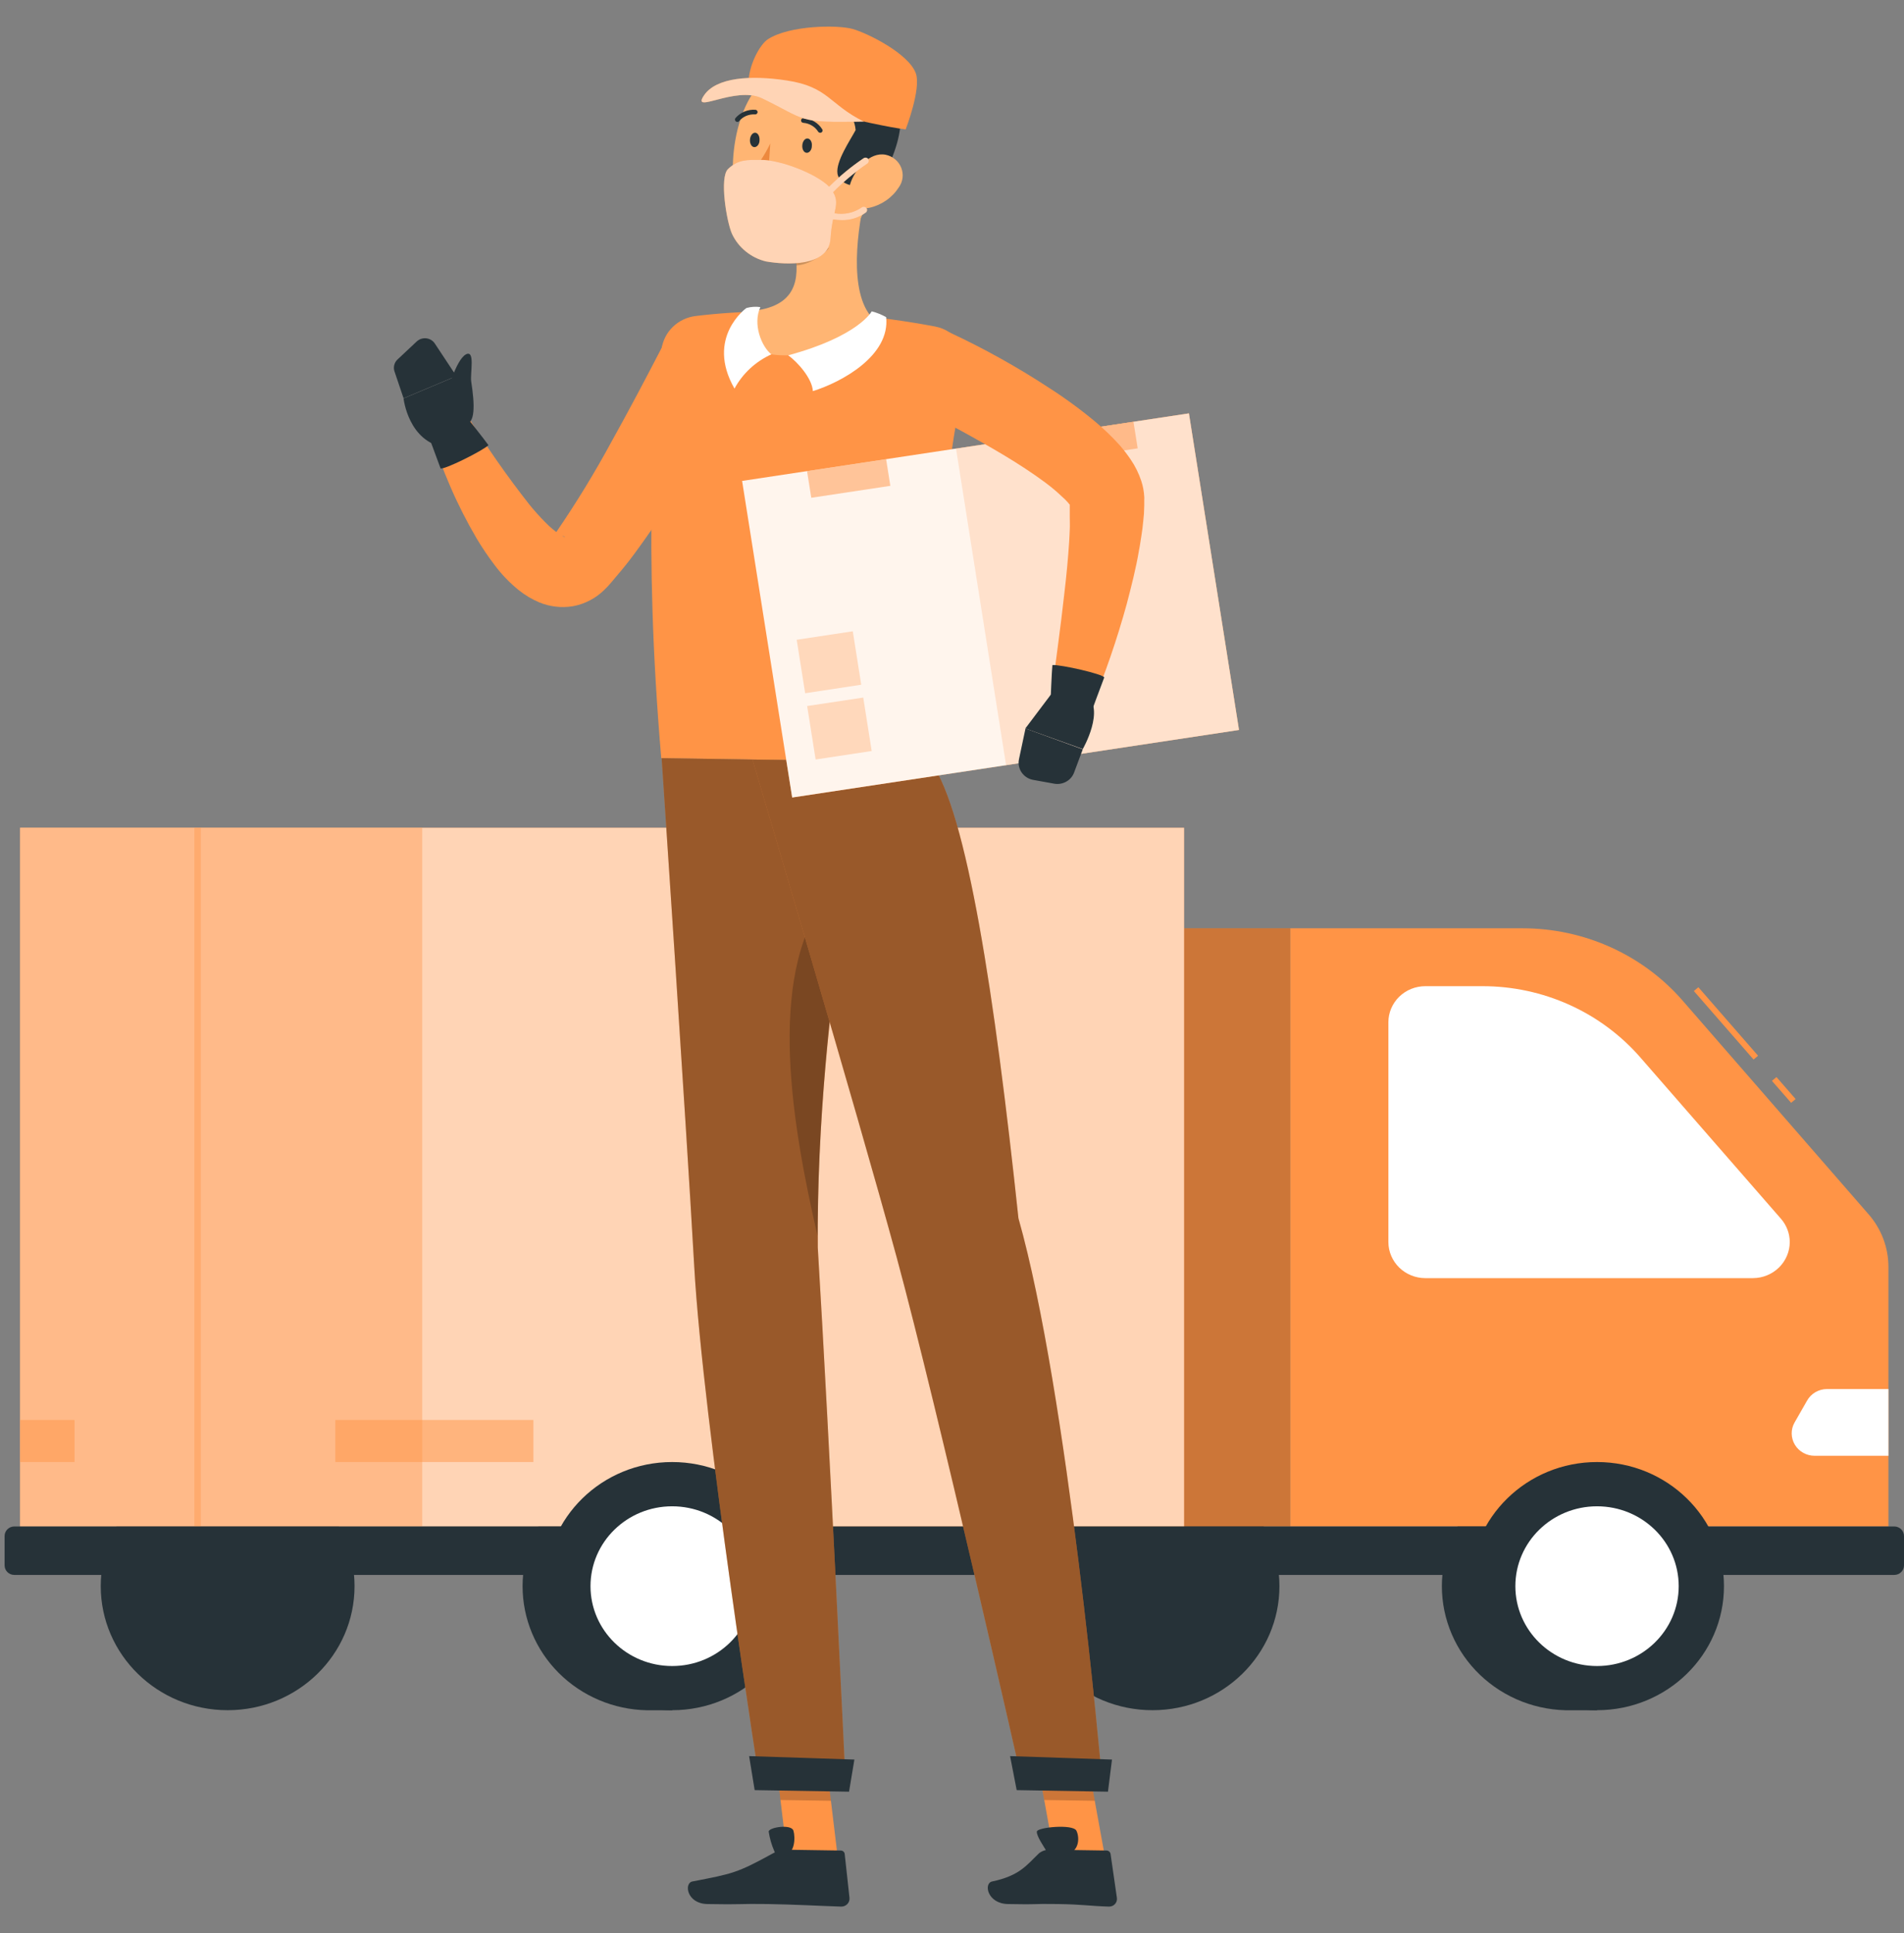 <svg width="67" height="68" viewBox="0 0 67 68" fill="none" xmlns="http://www.w3.org/2000/svg">
<rect x="0" y="0" width="67" height="68" fill="#808080" stroke="none"/>
<path d="M22.76 51.426C21.592 51.451 20.48 51.922 19.663 52.738C18.846 53.554 18.389 54.65 18.389 55.792C18.389 56.934 18.846 58.03 19.663 58.846C20.48 59.662 21.592 60.133 22.76 60.157H23.654V51.426H22.76Z" fill="#263238"/>
<path d="M55.303 51.426C54.708 51.414 54.117 51.517 53.563 51.731C53.01 51.945 52.506 52.264 52.081 52.671C51.656 53.078 51.318 53.563 51.088 54.099C50.857 54.635 50.738 55.211 50.738 55.792C50.738 56.373 50.857 56.949 51.088 57.485C51.318 58.021 51.656 58.506 52.081 58.913C52.506 59.319 53.01 59.639 53.563 59.853C54.117 60.066 54.708 60.17 55.303 60.157H56.194V51.426H55.303Z" fill="#263238"/>
<path d="M40.556 60.155C43.023 60.155 45.022 58.201 45.022 55.791C45.022 53.38 43.023 51.426 40.556 51.426C38.09 51.426 36.091 53.38 36.091 55.791C36.091 58.201 38.09 60.155 40.556 60.155Z" fill="#263238"/>
<path d="M8.011 60.155C10.477 60.155 12.476 58.201 12.476 55.791C12.476 53.38 10.477 51.426 8.011 51.426C5.544 51.426 3.545 53.38 3.545 55.791C3.545 58.201 5.544 60.155 8.011 60.155Z" fill="#263238"/>
<path d="M45.406 32.652H28.461V53.695H45.406V32.652Z" fill="#FF9446"/>
<path opacity="0.2" d="M45.406 32.652H28.461V53.695H45.406V32.652Z" fill="black"/>
<path d="M62.513 37.885L62.353 38.018L63.028 38.791L63.187 38.659L62.513 37.885Z" fill="#FF9446"/>
<path d="M59.764 34.725L59.605 34.858L61.706 37.268L61.865 37.135L59.764 34.725Z" fill="#FF9446"/>
<path d="M45.406 53.693H66.452V44.562C66.452 43.883 66.205 43.228 65.754 42.712L59.206 35.191C58.512 34.395 57.649 33.755 56.677 33.317C55.705 32.879 54.648 32.652 53.577 32.652H45.406V53.693Z" fill="#FF9446"/>
<path d="M48.856 43.693V35.956C48.856 35.789 48.89 35.624 48.955 35.471C49.021 35.317 49.116 35.177 49.237 35.059C49.358 34.941 49.501 34.848 49.659 34.784C49.816 34.721 49.985 34.688 50.156 34.688H52.171C53.226 34.688 54.268 34.912 55.226 35.344C56.184 35.776 57.034 36.407 57.719 37.191L62.671 42.87C62.87 43.098 62.979 43.388 62.98 43.687C62.98 44.023 62.843 44.346 62.6 44.584C62.357 44.822 62.027 44.956 61.683 44.957H50.156C49.812 44.957 49.483 44.824 49.239 44.587C48.996 44.35 48.858 44.029 48.856 43.693Z" fill="white"/>
<path d="M66.452 51.206H63.854C63.713 51.206 63.575 51.17 63.453 51.101C63.331 51.033 63.23 50.935 63.159 50.816C63.088 50.698 63.05 50.564 63.048 50.426C63.046 50.289 63.081 50.154 63.15 50.034L63.589 49.266C63.658 49.143 63.76 49.04 63.883 48.968C64.007 48.897 64.148 48.858 64.292 48.858H66.452V51.206Z" fill="white"/>
<path d="M41.666 29.116H0.709V53.692H41.666V29.116Z" fill="#FF9446"/>
<path opacity="0.6" d="M41.666 29.116H0.709V53.692H41.666V29.116Z" fill="white"/>
<path opacity="0.5" d="M18.77 49.946H11.8V51.426H18.77V49.946Z" fill="#FF9446"/>
<path opacity="0.5" d="M2.622 49.946H0.709V51.426H2.622V49.946Z" fill="#FF9446"/>
<path opacity="0.4" d="M14.858 29.116H0.709V53.692H14.858V29.116Z" fill="#FF9446"/>
<path opacity="0.4" d="M7.067 29.116H6.84V53.692H7.067V29.116Z" fill="#FF9446"/>
<path d="M66.657 53.692H0.505C0.315 53.692 0.162 53.842 0.162 54.027V55.062C0.162 55.247 0.315 55.397 0.505 55.397H66.657C66.846 55.397 67 55.247 67 55.062V54.027C67 53.842 66.846 53.692 66.657 53.692Z" fill="#263238"/>
<path d="M56.199 60.155C58.665 60.155 60.665 58.201 60.665 55.791C60.665 53.38 58.665 51.426 56.199 51.426C53.733 51.426 51.733 53.38 51.733 55.791C51.733 58.201 53.733 60.155 56.199 60.155Z" fill="#263238"/>
<path d="M56.198 58.601C57.785 58.601 59.072 57.343 59.072 55.792C59.072 54.24 57.785 52.983 56.198 52.983C54.611 52.983 53.324 54.24 53.324 55.792C53.324 57.343 54.611 58.601 56.198 58.601Z" fill="white"/>
<path d="M23.652 60.155C26.118 60.155 28.118 58.201 28.118 55.791C28.118 53.38 26.118 51.426 23.652 51.426C21.186 51.426 19.186 53.38 19.186 55.791C19.186 58.201 21.186 60.155 23.652 60.155Z" fill="#263238"/>
<path d="M23.653 58.601C25.241 58.601 26.527 57.343 26.527 55.792C26.527 54.24 25.241 52.983 23.653 52.983C22.066 52.983 20.779 54.24 20.779 55.792C20.779 57.343 22.066 58.601 23.653 58.601Z" fill="white"/>
<path d="M29.474 65.288L27.698 65.262L27.216 61.238L28.989 61.267L29.474 65.288Z" fill="#FF9446"/>
<path d="M27.652 65.062L29.586 65.091C29.62 65.091 29.654 65.103 29.679 65.125C29.704 65.148 29.721 65.178 29.724 65.212L29.893 66.759C29.897 66.798 29.891 66.838 29.878 66.875C29.865 66.912 29.844 66.946 29.816 66.974C29.789 67.003 29.755 67.026 29.718 67.041C29.681 67.056 29.641 67.064 29.601 67.063C28.905 67.041 27.901 66.986 27.023 66.973C25.998 66.957 26.098 66.998 24.895 66.973C24.168 66.963 24.06 66.238 24.365 66.179C25.785 65.904 25.927 65.889 27.209 65.185C27.343 65.107 27.496 65.064 27.652 65.062Z" fill="#263238"/>
<path d="M25.92 13.433C25.339 14.645 24.717 15.79 24.025 16.934C23.678 17.501 23.321 18.067 22.935 18.622C22.747 18.899 22.544 19.175 22.344 19.451C22.143 19.726 21.926 19.998 21.694 20.267L21.523 20.471C21.436 20.576 21.343 20.676 21.243 20.77C21.177 20.832 21.108 20.891 21.034 20.945C20.954 21.005 20.869 21.059 20.779 21.106C20.584 21.212 20.372 21.286 20.153 21.325C19.753 21.389 19.343 21.341 18.971 21.186C18.714 21.077 18.475 20.934 18.258 20.761C17.932 20.498 17.642 20.196 17.394 19.861C17.174 19.571 16.971 19.27 16.784 18.959C16.436 18.369 16.125 17.759 15.854 17.132C15.586 16.516 15.351 15.887 15.15 15.247C15.101 15.083 15.114 14.906 15.187 14.75C15.26 14.594 15.388 14.469 15.548 14.397C15.708 14.326 15.889 14.313 16.057 14.361C16.226 14.409 16.371 14.515 16.466 14.659L16.479 14.678C17.136 15.736 17.851 16.758 18.622 17.74C18.802 17.963 18.995 18.177 19.198 18.381C19.361 18.549 19.543 18.699 19.739 18.828C19.814 18.871 19.875 18.891 19.879 18.883C19.883 18.875 19.804 18.836 19.67 18.851C19.581 18.865 19.496 18.897 19.42 18.944C19.409 18.944 19.399 18.959 19.459 18.877L19.589 18.695C20.286 17.676 20.929 16.623 21.517 15.539C22.127 14.445 22.726 13.31 23.296 12.21V12.189C23.466 11.848 23.767 11.588 24.134 11.464C24.501 11.34 24.903 11.364 25.251 11.53C25.6 11.696 25.867 11.991 25.994 12.349C26.12 12.707 26.096 13.1 25.926 13.441L25.92 13.433Z" fill="#FF9446"/>
<path d="M16.534 15.165L16.058 13.233L14.201 14.015C14.201 14.015 14.366 15.548 15.663 15.738L16.534 15.165Z" fill="#263238"/>
<path d="M16.436 14.69C16.436 14.69 17.04 15.45 17.188 15.658C16.979 15.862 15.611 16.538 15.503 16.475C15.329 15.991 15.085 15.352 15.085 15.352L16.436 14.69Z" fill="#263238"/>
<path d="M14.669 12.006L13.986 12.647C13.931 12.699 13.893 12.765 13.874 12.837C13.855 12.909 13.857 12.984 13.879 13.056L14.201 14.009L16.058 13.227L15.295 12.074C15.261 12.026 15.217 11.985 15.166 11.955C15.114 11.925 15.057 11.907 14.998 11.9C14.938 11.894 14.878 11.9 14.821 11.918C14.765 11.937 14.713 11.967 14.669 12.006Z" fill="#263238"/>
<path d="M15.722 14.262C15.657 13.87 16.058 12.641 16.394 12.466C16.731 12.29 16.538 13.137 16.582 13.423C16.703 14.207 16.745 14.954 16.334 14.913C15.922 14.873 15.826 14.944 15.722 14.262Z" fill="#263238"/>
<path opacity="0.2" d="M27.216 61.24L27.464 63.314L29.24 63.341L28.991 61.267L27.216 61.24Z" fill="black"/>
<path d="M24.485 11.115C27.86 10.707 31.127 11.148 32.906 11.485C33.086 11.519 33.256 11.588 33.408 11.687C33.56 11.787 33.69 11.915 33.79 12.063C33.891 12.213 33.96 12.38 33.994 12.555C34.028 12.73 34.026 12.911 33.988 13.085C32.664 19.271 32.871 25.493 32.76 26.816L23.269 26.667C22.619 19.083 23.029 14.253 23.279 12.283C23.319 11.985 23.459 11.708 23.677 11.497C23.895 11.285 24.18 11.151 24.485 11.115Z" fill="#FF9446"/>
<path d="M30.478 6.743C30.177 7.99 29.835 10.289 30.712 11.2C29.981 11.832 29.028 12.555 27.485 12.496C25.941 12.437 26.25 11.424 26.679 10.908C28.141 10.675 28.141 9.626 27.932 8.625L30.478 6.743Z" fill="#FFB573"/>
<path opacity="0.2" d="M29.438 7.51L27.926 8.633C27.98 8.865 28.012 9.102 28.024 9.339C28.579 9.303 29.361 8.766 29.442 8.206C29.484 7.976 29.483 7.74 29.438 7.51Z" fill="black"/>
<path d="M30.909 4.851C30.685 6.556 30.646 7.566 29.7 8.381C28.279 9.606 26.168 8.664 25.863 6.925C25.589 5.357 25.998 2.842 27.761 2.275C28.152 2.152 28.567 2.127 28.97 2.204C29.373 2.281 29.749 2.456 30.063 2.713C30.378 2.971 30.62 3.302 30.768 3.676C30.916 4.049 30.964 4.454 30.909 4.851Z" fill="#FFB573"/>
<path d="M31.012 6.331C30.322 6.739 29.535 6.535 29.47 6.106C29.405 5.678 29.917 4.937 30.109 4.575C30.055 3.963 29.612 3.783 29.691 3.351C29.175 3.397 26.362 3.522 26.429 2.901C26.496 2.281 27.611 1.642 28.935 1.803C30.259 1.964 31.126 2.528 31.001 3.316C31.74 3.199 32.081 4.422 31.012 6.331Z" fill="#263238"/>
<path d="M31.627 6.592C31.51 6.774 31.358 6.931 31.178 7.054C30.999 7.177 30.797 7.265 30.583 7.311C30.01 7.432 29.747 6.923 29.937 6.413C30.102 5.951 30.599 5.335 31.163 5.443C31.286 5.468 31.4 5.523 31.496 5.602C31.592 5.681 31.666 5.782 31.712 5.896C31.758 6.01 31.775 6.133 31.76 6.255C31.745 6.376 31.699 6.492 31.627 6.592Z" fill="#FFB573"/>
<path d="M28.777 43.88C28.706 35.159 30.68 26.783 30.68 26.783L23.282 26.667C23.282 26.667 24.132 39.263 24.429 44.54C24.736 50.025 26.764 62.913 26.764 62.913L29.768 62.955C29.768 62.955 29.195 50.764 28.777 43.88Z" fill="#FF9446"/>
<path opacity="0.4" d="M28.777 43.88C28.706 35.159 30.68 26.783 30.68 26.783L23.282 26.667C23.282 26.667 24.132 39.263 24.429 44.54C24.736 50.025 26.764 62.913 26.764 62.913L29.768 62.955C29.768 62.955 29.195 50.764 28.777 43.88Z" fill="black"/>
<path opacity="0.2" d="M29.064 31.583C26.954 34.404 27.902 39.712 28.767 43.464C28.801 39.327 29.161 35.199 29.843 31.116L29.064 31.583Z" fill="black"/>
<path d="M26.361 61.77L26.556 62.966L29.877 63.021L30.065 61.891L26.361 61.77Z" fill="#263238"/>
<path d="M28.568 5.136C28.568 5.275 28.476 5.383 28.382 5.375C28.288 5.367 28.221 5.251 28.232 5.112C28.242 4.973 28.323 4.865 28.417 4.871C28.511 4.877 28.584 4.995 28.568 5.136Z" fill="#263238"/>
<path d="M26.727 4.935C26.727 5.075 26.635 5.182 26.541 5.175C26.447 5.169 26.38 5.049 26.391 4.91C26.401 4.771 26.483 4.663 26.577 4.669C26.671 4.675 26.737 4.796 26.727 4.935Z" fill="#263238"/>
<path d="M27.106 5.046C26.908 5.46 26.651 5.845 26.344 6.189C26.437 6.264 26.545 6.319 26.661 6.349C26.778 6.379 26.9 6.385 27.018 6.365L27.106 5.046Z" fill="#ED893E"/>
<path d="M27.598 6.86C27.759 6.852 27.916 6.812 28.06 6.742C28.204 6.671 28.331 6.573 28.434 6.452C28.441 6.443 28.443 6.432 28.442 6.421C28.44 6.411 28.434 6.401 28.425 6.394C28.417 6.388 28.405 6.385 28.395 6.387C28.384 6.388 28.374 6.394 28.367 6.403C28.25 6.533 28.102 6.633 27.937 6.696C27.771 6.76 27.593 6.783 27.417 6.766C27.41 6.765 27.404 6.765 27.397 6.766C27.391 6.767 27.385 6.77 27.38 6.774C27.375 6.778 27.37 6.783 27.368 6.789C27.365 6.795 27.363 6.801 27.363 6.808C27.363 6.814 27.365 6.821 27.368 6.826C27.37 6.832 27.375 6.837 27.38 6.841C27.385 6.845 27.391 6.848 27.397 6.85C27.404 6.851 27.41 6.851 27.417 6.85C27.477 6.857 27.538 6.86 27.598 6.86Z" fill="#263238"/>
<path d="M28.868 4.67C28.883 4.67 28.896 4.666 28.908 4.658C28.917 4.652 28.925 4.644 28.931 4.635C28.938 4.626 28.942 4.616 28.944 4.606C28.946 4.595 28.946 4.584 28.944 4.573C28.942 4.563 28.937 4.553 28.931 4.544C28.861 4.432 28.764 4.338 28.649 4.271C28.535 4.203 28.405 4.164 28.271 4.156C28.249 4.156 28.228 4.164 28.212 4.18C28.196 4.195 28.188 4.216 28.188 4.237C28.188 4.26 28.197 4.281 28.213 4.297C28.229 4.312 28.25 4.321 28.273 4.321C28.378 4.33 28.48 4.362 28.57 4.417C28.66 4.471 28.736 4.545 28.791 4.633C28.799 4.646 28.811 4.656 28.825 4.662C28.838 4.669 28.853 4.671 28.868 4.67Z" fill="#263238"/>
<path d="M25.936 4.288C25.949 4.29 25.963 4.288 25.976 4.284C25.988 4.279 26 4.271 26.009 4.261C26.075 4.181 26.16 4.118 26.257 4.077C26.354 4.036 26.459 4.018 26.564 4.024C26.587 4.027 26.609 4.021 26.626 4.007C26.644 3.994 26.655 3.974 26.658 3.953C26.66 3.942 26.659 3.931 26.656 3.921C26.653 3.91 26.648 3.901 26.642 3.892C26.635 3.884 26.626 3.876 26.617 3.871C26.607 3.866 26.596 3.862 26.585 3.861C26.453 3.852 26.32 3.873 26.197 3.924C26.075 3.975 25.966 4.053 25.881 4.153C25.867 4.17 25.861 4.191 25.863 4.212C25.865 4.234 25.875 4.253 25.892 4.267C25.904 4.279 25.919 4.286 25.936 4.288Z" fill="#263238"/>
<path d="M38.877 65.288L37.099 65.262L36.368 61.238L38.146 61.267L38.877 65.288Z" fill="#FF9446"/>
<path d="M37.003 65.062L38.938 65.091C38.972 65.091 39.005 65.103 39.031 65.126C39.057 65.148 39.075 65.178 39.08 65.212L39.303 66.759C39.308 66.797 39.305 66.837 39.293 66.874C39.281 66.911 39.261 66.945 39.235 66.974C39.208 67.003 39.175 67.026 39.139 67.041C39.102 67.056 39.063 67.064 39.023 67.063C38.325 67.041 38.106 66.986 37.229 66.973C36.201 66.957 36.678 66.998 35.472 66.973C34.745 66.963 34.603 66.243 34.913 66.179C35.89 65.975 36.135 65.593 36.565 65.185C36.689 65.09 36.846 65.046 37.003 65.062Z" fill="#263238"/>
<path d="M37.373 65.243C37.066 65.253 36.901 65.243 36.822 65.106C36.742 64.969 36.465 64.571 36.486 64.422C36.506 64.273 37.753 64.151 37.877 64.392C38 64.632 38 65.227 37.373 65.243Z" fill="#263238"/>
<path d="M27.586 65.243C27.393 65.254 27.291 65.243 27.245 65.107C27.15 64.888 27.084 64.658 27.049 64.423C27.063 64.272 27.847 64.151 27.92 64.392C27.993 64.633 27.976 65.227 27.586 65.243Z" fill="#263238"/>
<path opacity="0.2" d="M36.368 61.24L36.746 63.314L38.524 63.341L38.146 61.267L36.368 61.24Z" fill="black"/>
<path d="M35.838 42.851C35.002 34.995 34.021 28.561 32.763 26.817L26.479 26.719C26.479 26.719 30.144 39.041 31.556 44.235C33.018 49.634 35.903 62.391 35.903 62.391L38.764 62.43C38.764 62.43 37.58 48.987 35.838 42.851Z" fill="#FF9446"/>
<path opacity="0.4" d="M35.838 42.851C35.002 34.995 34.021 28.561 32.763 26.817L26.479 26.719C26.479 26.719 30.144 39.041 31.556 44.235C33.018 49.634 35.903 62.391 35.903 62.391L38.764 62.43C38.764 62.43 37.58 48.987 35.838 42.851Z" fill="black"/>
<path d="M35.544 61.77L35.776 62.966L38.988 63.021L39.13 61.891L35.544 61.77Z" fill="#263238"/>
<path d="M28.603 13.757C28.584 13.32 28.07 12.736 27.736 12.498C30.211 11.83 30.675 10.952 30.675 10.952C30.853 10.997 31.024 11.066 31.183 11.156C31.329 12.512 29.612 13.445 28.603 13.757Z" fill="white"/>
<path d="M27.143 12.464C26.588 12.716 26.133 13.139 25.846 13.668C24.817 11.872 26.264 10.835 26.264 10.835C26.424 10.79 26.592 10.779 26.757 10.802C26.479 11.402 26.799 12.192 27.143 12.464Z" fill="white"/>
<path d="M41.837 14.54L26.114 16.916L27.876 28.052L43.599 25.676L41.837 14.54Z" fill="#FF9446"/>
<path opacity="0.9" d="M41.837 14.54L26.114 16.916L27.876 28.052L43.599 25.676L41.837 14.54Z" fill="white"/>
<path opacity="0.2" d="M41.837 14.538L33.641 15.777L35.403 26.913L43.599 25.674L41.837 14.538Z" fill="#FF9446"/>
<path opacity="0.3" d="M30.377 24.536L28.403 24.834L28.701 26.715L30.674 26.416L30.377 24.536Z" fill="#FF9446"/>
<path opacity="0.3" d="M30.009 22.205L28.035 22.503L28.333 24.384L30.306 24.085L30.009 22.205Z" fill="#FF9446"/>
<path opacity="0.5" d="M31.182 16.151L28.399 16.571L28.548 17.509L31.33 17.089L31.182 16.151Z" fill="#FF9446"/>
<path opacity="0.5" d="M39.885 14.832L37.931 15.128L38.079 16.066L40.034 15.771L39.885 14.832Z" fill="#FF9446"/>
<path d="M33.42 11.696C34.626 12.258 35.788 12.905 36.898 13.631C37.481 14.004 38.039 14.413 38.569 14.856C38.859 15.101 39.133 15.365 39.388 15.646C39.534 15.811 39.668 15.986 39.791 16.168C39.949 16.4 40.073 16.652 40.161 16.918C40.22 17.097 40.255 17.284 40.265 17.473C40.268 17.505 40.268 17.538 40.265 17.571V17.64V17.781L40.255 18.063L40.23 18.326C40.213 18.502 40.194 18.677 40.165 18.843C40.136 19.008 40.117 19.179 40.083 19.341C39.973 20 39.81 20.627 39.647 21.252C39.307 22.489 38.889 23.705 38.394 24.891C38.327 25.052 38.204 25.183 38.046 25.261C37.888 25.338 37.707 25.357 37.535 25.314C37.364 25.271 37.215 25.168 37.115 25.026C37.016 24.883 36.973 24.71 36.994 24.538V24.522C37.142 23.297 37.324 22.06 37.456 20.847C37.529 20.235 37.585 19.637 37.623 19.051C37.635 18.904 37.635 18.763 37.644 18.618C37.652 18.473 37.644 18.334 37.644 18.198V17.993V17.805V17.712V17.665C37.644 17.665 37.644 17.618 37.644 17.644C37.642 17.677 37.642 17.71 37.644 17.742C37.644 17.765 37.621 17.72 37.571 17.665C37.506 17.592 37.436 17.524 37.362 17.46C37.178 17.285 36.983 17.122 36.779 16.971C36.336 16.642 35.839 16.319 35.327 16.011C34.302 15.399 33.199 14.811 32.123 14.254H32.109C31.775 14.076 31.524 13.779 31.411 13.425C31.297 13.07 31.329 12.687 31.5 12.355C31.671 12.023 31.967 11.77 32.326 11.648C32.685 11.526 33.078 11.545 33.422 11.702L33.42 11.696Z" fill="#FF9446"/>
<path d="M37.145 24.211L36.08 25.624L38.102 26.347C38.102 26.347 38.908 24.953 38.219 24.416L37.145 24.211Z" fill="#263238"/>
<path d="M36.347 27.43L37.099 27.566C37.244 27.591 37.393 27.566 37.52 27.494C37.648 27.423 37.746 27.309 37.796 27.174L38.101 26.358L36.086 25.625L35.856 26.709C35.823 26.868 35.857 27.034 35.949 27.169C36.041 27.304 36.184 27.398 36.347 27.43Z" fill="#263238"/>
<path d="M36.971 24.604C36.971 24.604 37.008 23.643 37.033 23.392C37.328 23.373 38.819 23.71 38.857 23.829C38.673 24.311 38.439 24.951 38.439 24.951L36.971 24.604Z" fill="#263238"/>
<path d="M31.87 4.551C30.861 4.441 26.718 3.455 26.333 3.065C26.306 2.311 26.751 1.55 27.025 1.378C27.787 0.888 29.464 0.87 29.997 1.017C30.529 1.164 31.987 1.889 32.23 2.587C32.417 3.14 31.87 4.551 31.87 4.551Z" fill="#FF9446"/>
<path d="M27.685 2.83C26.413 2.636 25.204 2.722 24.776 3.35C24.298 4.053 25.872 3.009 26.812 3.458C28.385 4.214 28.011 4.332 30.394 4.275C29.168 3.667 29.16 3.054 27.685 2.83Z" fill="#FF9446"/>
<path opacity="0.6" d="M27.685 2.83C26.413 2.636 25.204 2.722 24.776 3.35C24.298 4.053 25.872 3.009 26.812 3.458C28.385 4.214 28.011 4.332 30.394 4.275C29.168 3.667 29.16 3.054 27.685 2.83Z" fill="white"/>
<path d="M30.523 5.753C30.548 5.735 30.565 5.709 30.57 5.679C30.576 5.649 30.569 5.619 30.552 5.594C30.534 5.569 30.507 5.552 30.476 5.547C30.446 5.542 30.414 5.55 30.389 5.567C29.953 5.861 29.547 6.196 29.176 6.565C28.72 6.102 27.44 5.614 26.77 5.624C26.291 5.624 25.974 5.602 25.617 5.947C25.312 6.239 25.564 7.784 25.756 8.221C25.867 8.461 26.032 8.673 26.239 8.841C26.445 9.01 26.688 9.131 26.949 9.195C27.655 9.319 29.163 9.399 29.226 8.39C29.239 8.164 29.269 7.939 29.316 7.717C29.416 7.733 29.517 7.742 29.619 7.743C29.924 7.75 30.223 7.656 30.466 7.476C30.479 7.467 30.489 7.456 30.497 7.443C30.504 7.43 30.509 7.415 30.511 7.401C30.513 7.386 30.512 7.371 30.508 7.356C30.504 7.342 30.497 7.328 30.487 7.317C30.478 7.305 30.466 7.295 30.453 7.287C30.439 7.279 30.425 7.275 30.409 7.273C30.394 7.271 30.378 7.272 30.363 7.276C30.349 7.28 30.334 7.287 30.322 7.296C30.185 7.391 30.03 7.458 29.865 7.493C29.701 7.528 29.531 7.531 29.366 7.5C29.433 7.202 29.466 7.01 29.318 6.761C29.684 6.387 30.088 6.049 30.523 5.753Z" fill="#FF9446"/>
<path opacity="0.6" d="M30.523 5.753C30.548 5.735 30.565 5.709 30.57 5.679C30.576 5.649 30.569 5.619 30.552 5.594C30.534 5.569 30.507 5.552 30.476 5.547C30.446 5.542 30.414 5.55 30.389 5.567C29.953 5.861 29.547 6.196 29.176 6.565C28.72 6.102 27.44 5.614 26.77 5.624C26.291 5.624 25.974 5.602 25.617 5.947C25.312 6.239 25.564 7.784 25.756 8.221C25.867 8.461 26.032 8.673 26.239 8.841C26.445 9.01 26.688 9.131 26.949 9.195C27.655 9.319 29.163 9.399 29.226 8.39C29.239 8.164 29.269 7.939 29.316 7.717C29.416 7.733 29.517 7.742 29.619 7.743C29.924 7.75 30.223 7.656 30.466 7.476C30.479 7.467 30.489 7.456 30.497 7.443C30.504 7.43 30.509 7.415 30.511 7.401C30.513 7.386 30.512 7.371 30.508 7.356C30.504 7.342 30.497 7.328 30.487 7.317C30.478 7.305 30.466 7.295 30.453 7.287C30.439 7.279 30.425 7.275 30.409 7.273C30.394 7.271 30.378 7.272 30.363 7.276C30.349 7.28 30.334 7.287 30.322 7.296C30.185 7.391 30.03 7.458 29.865 7.493C29.701 7.528 29.531 7.531 29.366 7.5C29.433 7.202 29.466 7.01 29.318 6.761C29.684 6.387 30.088 6.049 30.523 5.753Z" fill="white"/>
</svg>
